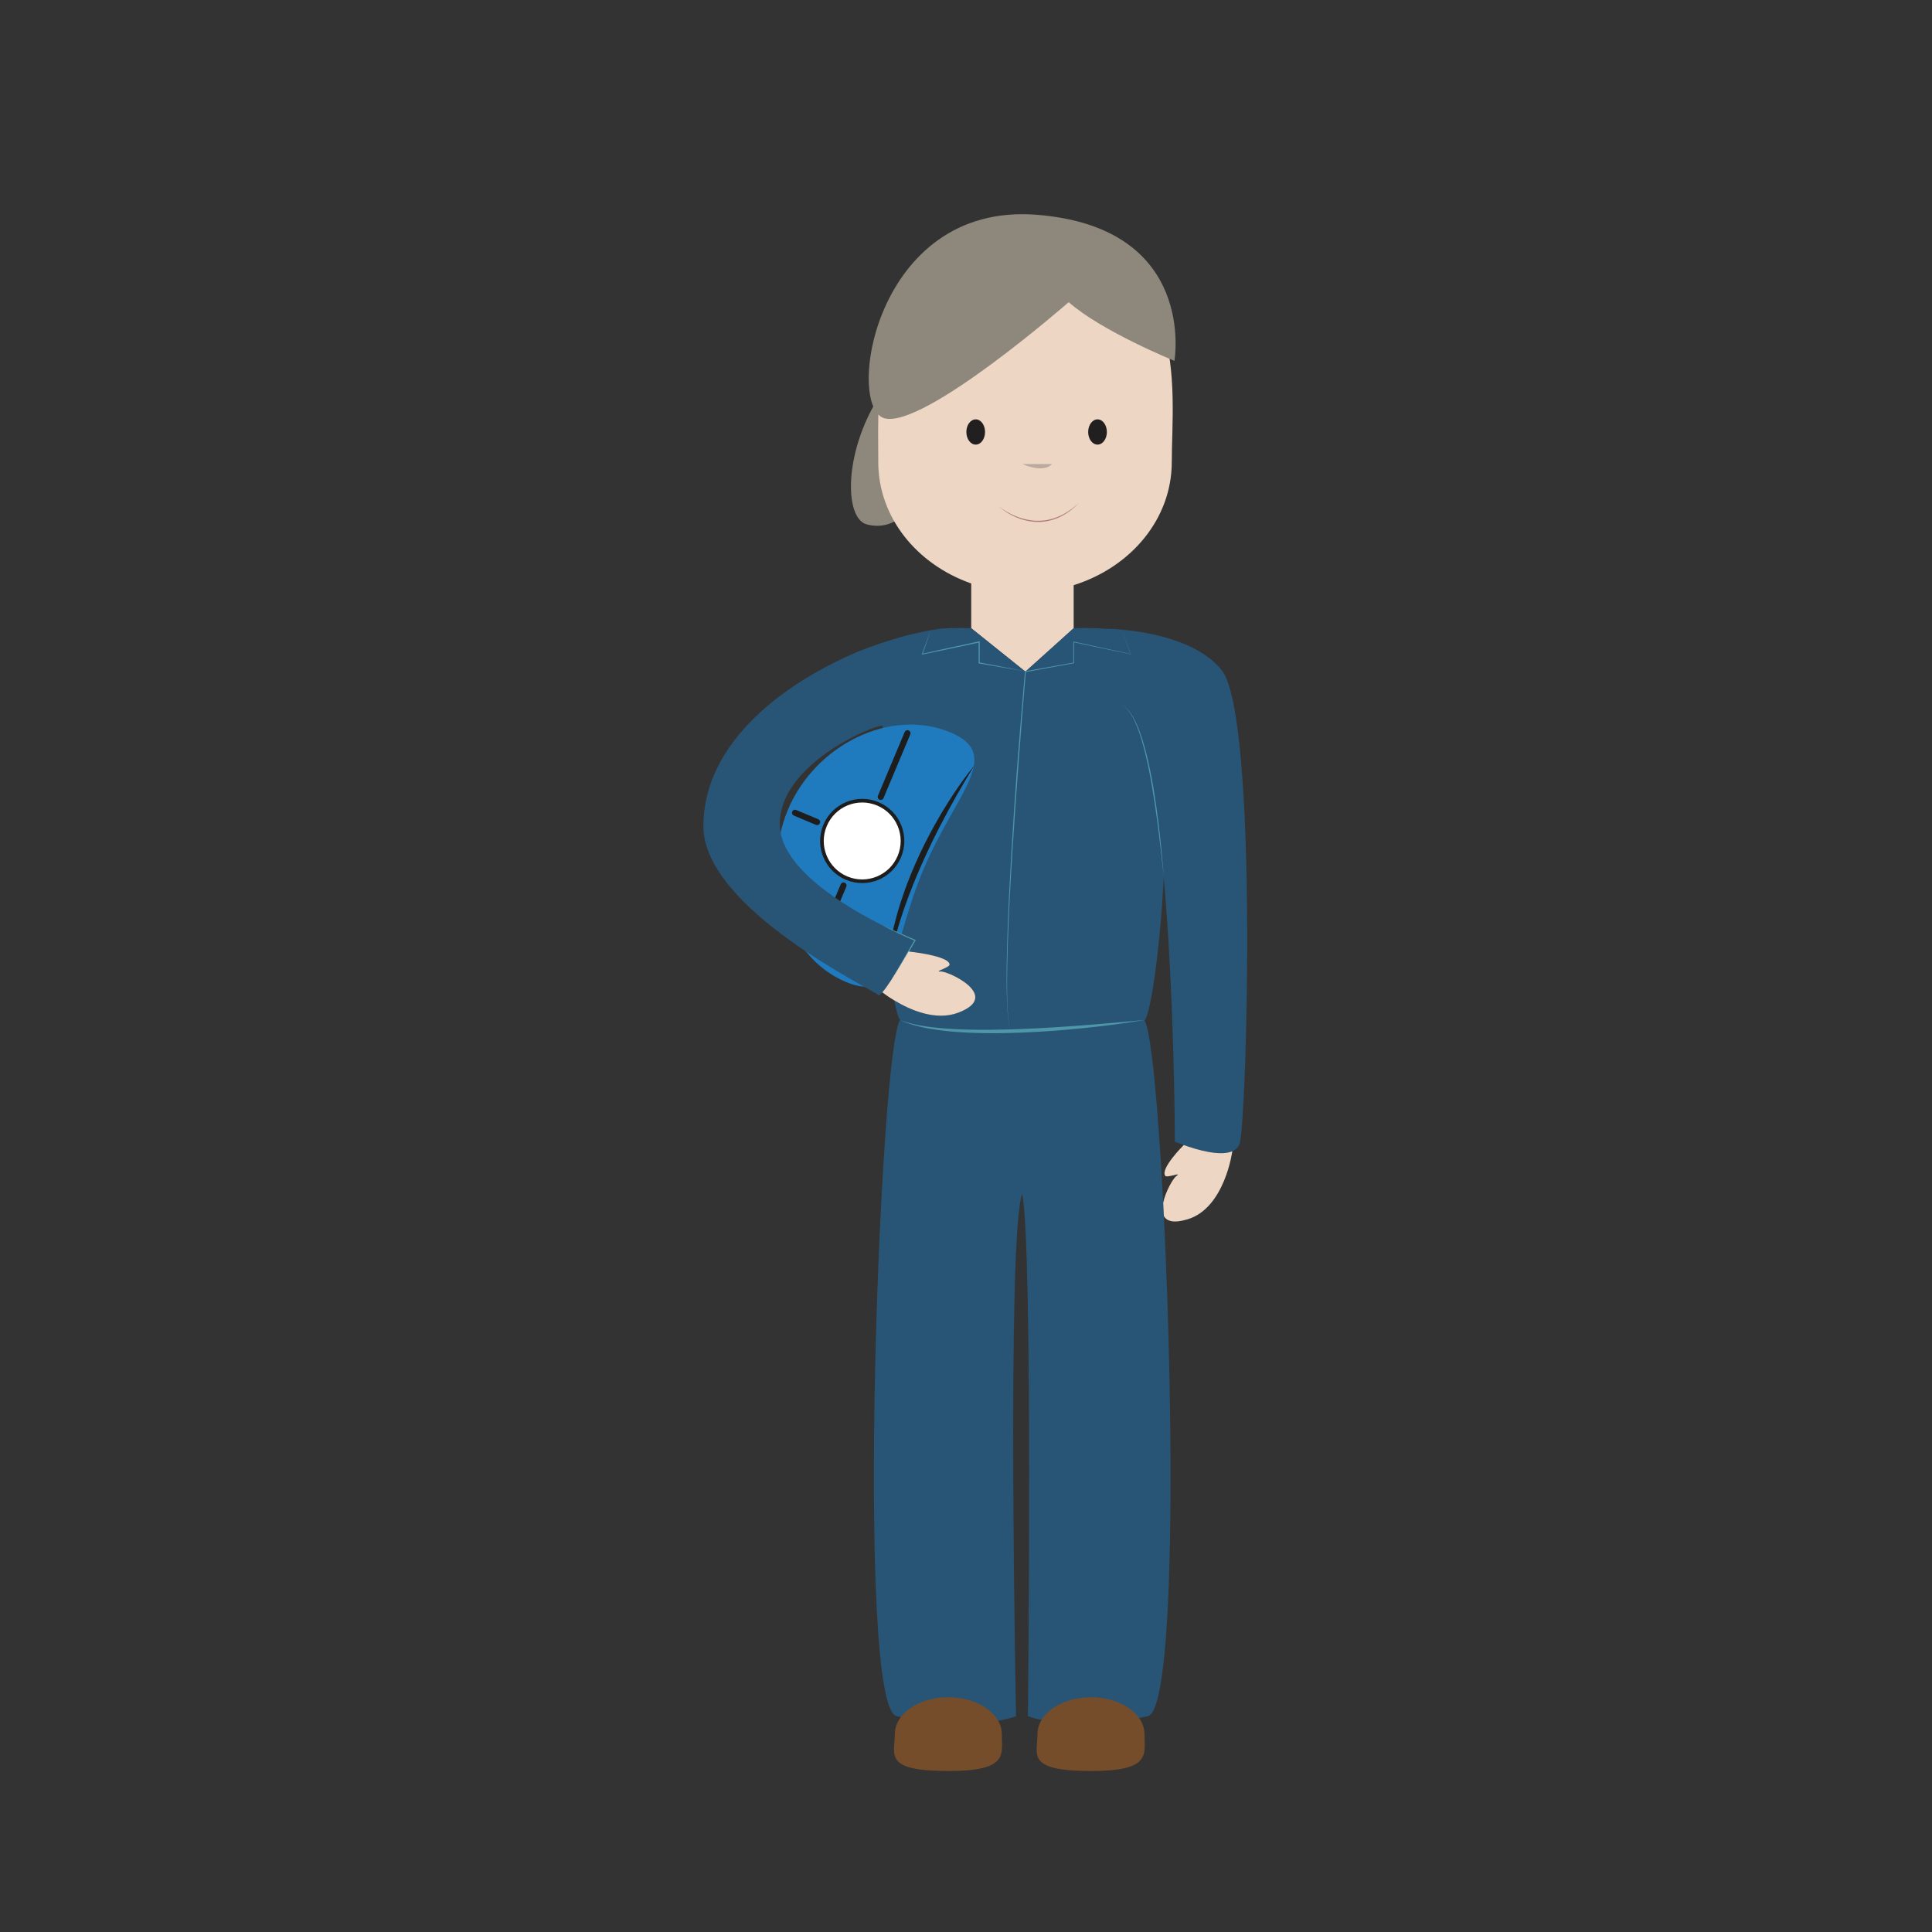 <svg:svg xmlns:svg="http://www.w3.org/2000/svg" enable-background="new 0 0 597.068 1709.336" height="1985.602" id="Scientists_-_Marina" version="1.1" viewBox="-703.814 -165.467 1985.602 1985.602" width="1985.602" x="0px" y="0px" xml:space="preserve">
<svg:rect x="-703.814" y="-165.467" width="1985.602" height="1985.602" fill="#333333" stroke="none"/>
<svg:g>
	<svg:path d="M277.576,307.068c-30.745,25.759-49.785,76.952-90.424,66.459   c-40.663-10.462-11.806-207.605,156.246-209.208C405.033,163.737,308.321,281.282,277.576,307.068z" fill="#8E887C" />
	<svg:path d="M198.824,309.454c0,56.69,39.591,105.171,95.543,124.732   c17.118,6.053,35.786,9.312,55.28,9.312c17.543,0,34.328-2.636,49.993-7.579   c58.694-18.33,100.83-68.028,100.83-126.466c0-74.047,22.719-226.628-150.823-231.8   C188.07,72.818,198.824,235.407,198.824,309.454z" fill="#EDD6C4" />
	<svg:path d="M294.366,429.517v50.678l55.068,44.15l0.956,0.172l49.249-44.321v-48.94   c-15.665,4.945-32.45,7.581-49.993,7.581C330.153,438.837,311.485,435.58,294.366,429.517z" fill="#EDD6C4" />
	<svg:path d="M171.497,592.583c17.881-9.266,31.904-13.494,31.812-11.664   c-5.693,73.934-3.033,148.995,2.014,205.777c18.142,9.075,31.242,14.22,31.242,14.22s-2.661,4.766-6.572,11.505   c0,0,41.934,4.256,42.136,13.475c0.111,2.929-16.959,7.658-9.184,7.077c7.779-0.563,63.131,25.211,18.175,42.285   c-23.212,8.847-49.418-2.68-65.923-12.635c2.308,11.522,4.433,18.635,6.065,20.197   c-21.16,30.518-46.473,705.98-3.549,715.532c79.11,17.543,122.709,0,122.709,0s-9.807-494.426,6.321-536.817   c11.208,54.575,5.882,536.817,5.882,536.817s44.024,17.543,123.197,0c28.398-6.277,26.925-304.477,16.51-514.205   l0,0c-0.251-4.578-0.425-9.092-0.676-13.489c-5.249-99.766-12.449-176.702-19.233-187.567   c0.136-0.041,0.208-0.142,0.314-0.27c5.186-4.913,15.418-66.104,19.47-146.95   c11.169,125.814,11.425,271.984,11.425,271.984s3.583,1.56,9.131,3.475c13.12,4.761,37.259,11.898,49.911,6.395   c3.655-1.565,6.388-4.228,7.639-8.238c7.306-23.965,19.026-439.17-18.509-486.108   c-24.501-30.617-75.769-39.268-102.641-41.738c-9.802-0.881-16.36-0.915-17.239-0.915c-0.087,0-0.121,0-0.121,0   c-17.152-1.301-32.165-0.531-32.165-0.531l-49.249,44.321l-0.348,0.282l-0.608-0.454l-55.068-44.15   c0,0-15.013-0.77-32.155,0.531c-3.033,0.442-6.219,0.915-9.416,1.504c-8.533,1.536-17.543,3.542-26.993,6.019   c-16.099,4.293-33.328,10.02-50.683,17.22" fill="#285576" />
	<svg:g>
		<svg:path d="M165.486,843.698c54.29,22.775,46.27-37.602,80.81-118.016    c32.951-76.686,81.085-115.575,26.805-138.369c-61.698-25.887-139.137,12.796-167.154,79.458    C77.973,733.478,103.783,817.803,165.486,843.698z" fill="#207ABE" />
		<svg:path d="M166.301,737.022    c21.097,8.824,45.343-1.065,54.179-22.152c8.88-21.085-1.063-45.386-22.121-54.206    c-21.116-8.861-45.362,1.06-54.208,22.152C135.311,703.904,145.219,728.171,166.301,737.022z" fill="#FFFFFF" stroke="#1D1D1E" stroke-miterlimit="10" stroke-width="3.741" />
		
			<svg:line fill="none" stroke="#1D1D1E" stroke-linecap="round" stroke-linejoin="bevel" stroke-miterlimit="10" stroke-width="6.234" x1="163.105" x2="135.668" y1="744.601" y2="810.045" />
		
			<svg:line fill="none" stroke="#1D1D1E" stroke-linecap="round" stroke-linejoin="bevel" stroke-miterlimit="10" stroke-width="6.234" x1="135.977" x2="113.291" y1="679.393" y2="669.878" />
		<svg:g>
			<svg:path d="M297.563,621.37c0,0-0.486,0.778-1.397,2.237c-0.897,1.465-2.212,3.613-3.886,6.347     c-1.638,2.751-3.628,6.092-5.91,9.924c-2.25,3.849-4.758,8.204-7.466,12.968     c-2.707,4.764-5.545,9.977-8.562,15.474c-2.984,5.517-6.034,11.384-9.178,17.453     c-1.573,3.034-3.107,6.152-4.682,9.295c-0.766,1.582-1.537,3.174-2.312,4.774     c-0.786,1.594-1.57,3.199-2.33,4.822c-0.77,1.619-1.543,3.244-2.318,4.875     c-0.756,1.639-1.514,3.283-2.274,4.929c-1.547,3.281-2.999,6.62-4.477,9.947     c-1.492,3.321-2.884,6.684-4.326,10.01c-1.352,3.362-2.779,6.681-4.093,10.013     c-2.607,6.671-5.205,13.228-7.442,19.673c-0.565,1.609-1.126,3.206-1.681,4.787     c-0.532,1.588-1.06,3.162-1.581,4.718c-0.523,1.557-1.041,3.097-1.553,4.618     c-0.504,1.524-0.95,3.045-1.418,4.537c-0.934,2.986-1.825,5.897-2.613,8.734     c-0.805,2.832-1.664,5.552-2.316,8.205c-0.688,2.647-1.347,5.183-1.975,7.596     c-0.579,2.426-1.129,4.728-1.645,6.891c-0.552,2.159-0.91,4.208-1.334,6.09     c-0.405,1.886-0.777,3.619-1.114,5.184c-1.191,6.301-1.871,9.902-1.871,9.902s0.051-0.915,0.148-2.632     c0.119-1.715,0.234-4.24,0.496-7.446c0.368-3.189,0.666-7.095,1.329-11.528     c0.327-2.219,0.675-4.581,1.042-7.07c0.411-2.482,0.938-5.074,1.437-7.793     c0.474-2.725,1.148-5.52,1.763-8.437c0.605-2.92,1.394-5.896,2.176-8.965c0.398-1.532,0.773-3.095,1.206-4.661     c0.44-1.564,0.886-3.147,1.337-4.747c0.857-3.217,1.922-6.442,2.966-9.736c1.015-3.304,2.183-6.616,3.328-9.983     c1.109-3.381,2.425-6.73,3.681-10.133c1.287-3.391,2.652-6.782,4.021-10.188     c1.443-3.373,2.831-6.787,4.33-10.151c2.996-6.729,6.088-13.414,9.346-19.888     c3.203-6.501,6.6-12.772,9.918-18.817c3.304-6.054,6.719-11.782,9.989-17.187     c3.271-5.406,6.49-10.438,9.544-15.027c3.014-4.614,5.919-8.75,8.513-12.397     c2.585-3.654,4.938-6.77,6.882-9.327C295.162,624.15,297.563,621.37,297.563,621.37z" fill="#1D1D1E" />
		</svg:g>
		
			<svg:line fill="none" stroke="#1D1D1E" stroke-linecap="round" stroke-linejoin="bevel" stroke-miterlimit="10" stroke-width="6.234" x1="228.834" x2="201.349" y1="588.105" y2="653.578" />
	</svg:g>
	<svg:path d="M180.47,503.282c-76.73,31.672-161.374,93.594-161.374,180.327   c0,85.552,175.865,168.644,179.588,173.513c0.657,0.879,2.207-0.277,4.293-2.74   c2.409-2.66,5.471-7.002,8.779-12.084c-2.274-15.22-4.515-34.118-6.432-55.601   c-40.436-20.167-105.948-59.409-107.682-103.088c-1.598-42.385,42.107-74.646,73.856-91.025" fill="#285576" />
	<svg:g>
		<svg:path d="M492.207,735.871c0,0-0.3-2.88-0.824-7.919c-0.561-5.034-1.362-12.226-2.324-20.857    c-0.968-8.629-2.225-18.68-3.649-29.436c-0.713-5.378-1.481-10.931-2.335-16.562    c-0.835-5.634-1.767-11.344-2.738-17.046c-0.984-5.7-1.977-11.399-3.107-16.978    c-1.103-5.585-2.289-11.06-3.567-16.327c-1.257-5.272-2.612-10.332-4.009-15.097    c-1.387-4.769-2.937-9.202-4.487-13.245c-1.568-4.038-3.254-7.634-4.901-10.74    c-1.681-3.091-3.442-5.611-5.049-7.558c-0.403-0.486-0.839-0.896-1.22-1.309    c-0.401-0.392-0.724-0.82-1.121-1.111c-0.766-0.61-1.374-1.194-1.945-1.557    c-1.153-0.713-1.769-1.093-1.769-1.093s0.626,0.364,1.799,1.048c0.583,0.35,1.206,0.917,1.994,1.512    c0.408,0.284,0.742,0.703,1.156,1.087c0.394,0.405,0.845,0.808,1.263,1.286c1.669,1.916,3.51,4.408,5.284,7.476    c1.744,3.078,3.541,6.657,5.16,10.7c1.619,4.04,3.242,8.473,4.706,13.24    c1.474,4.762,2.924,9.819,4.19,15.106c1.308,5.277,2.524,10.761,3.656,16.353    c1.159,5.588,2.186,11.292,3.194,16.998c0.945,5.717,1.851,11.441,2.659,17.086    c0.828,5.643,1.569,11.206,2.257,16.593c0.701,5.385,1.286,10.602,1.826,15.55    c0.538,4.948,1.028,9.628,1.447,13.951c0.87,8.643,1.411,15.863,1.836,20.912    C491.983,732.984,492.207,735.871,492.207,735.871z" fill="#4E97A8" />
	</svg:g>
	<svg:path d="M217.642,1598.352" fill="none" stroke="#E90D8C" stroke-miterlimit="10" stroke-width="1.247" />
	<svg:path d="M221.263,882.857" fill="none" stroke="#E90D8C" stroke-miterlimit="10" stroke-width="1.247" />
	<svg:g>
		<svg:path d="M472.423,883.091c-0.057-0.091-0.132-0.169-0.184-0.265l0.012,0.006l-7.799,1.302l-7.818,1.172    c-5.214,0.77-10.434,1.502-15.658,2.219c-5.227,0.68-10.459,1.321-15.694,1.948    c-5.235,0.623-10.479,1.167-15.722,1.719c-5.245,0.536-10.492,1.062-15.747,1.498    c-5.252,0.473-10.511,0.876-15.769,1.286c-5.26,0.39-10.525,0.716-15.792,1.013    c-5.266,0.316-10.537,0.553-15.808,0.791c-5.274,0.188-10.548,0.356-15.826,0.449    c-2.638,0.07-5.277,0.104-7.917,0.12c-2.64,0.011-5.278,0.078-7.919,0.037l-7.92-0.085l-7.92-0.197    c-2.64-0.054-5.279-0.167-7.918-0.301c-2.638-0.144-5.277-0.238-7.913-0.453l-7.905-0.584l-7.892-0.777    c-5.25-0.638-10.497-1.302-15.705-2.239c-2.612-0.404-5.192-1.021-7.779-1.565    c-2.595-0.501-5.143-1.241-7.697-1.917c-2.571-0.612-5.054-1.561-7.563-2.374    c-1.262-0.39-2.468-0.941-3.679-1.467l-3.628-1.571c4.951,1.821,9.974,3.355,15.112,4.451    c2.571,0.535,5.123,1.132,7.727,1.492c2.594,0.403,5.171,0.877,7.786,1.139c5.198,0.709,10.427,1.183,15.656,1.611    l7.855,0.524l7.867,0.362c2.62,0.141,5.248,0.162,7.873,0.233c2.624,0.073,5.248,0.153,7.876,0.159    l7.878,0.064l7.881-0.047c5.254-0.081,10.508-0.102,15.763-0.27c5.254-0.121,10.508-0.321,15.761-0.532    c5.253-0.208,10.507-0.415,15.758-0.702c5.253-0.255,10.501-0.593,15.753-0.894    c5.25-0.322,10.502-0.637,15.749-1.021l15.744-1.139l15.739-1.254l15.737-1.337    c5.247-0.439,10.494-0.893,15.738-1.387l15.733-1.502l0.009-0.001l0.003,0.007    C472.303,882.913,472.373,882.996,472.423,883.091z" fill="#4E97A8" />
	</svg:g>
	<svg:g>
		<svg:path d="M449.163,481.678l9.063,25.103l0.074,0.205l-0.215-0.045l-29.265-6.142l-29.253-6.195    l0.412-0.333l0.034,21.587l0.001,0.312l-0.309,0.056l-49.582,9.019l0.371-0.406    c-2.659,30.917-5.099,61.856-7.389,92.804l-3.381,46.426c-1.093,15.478-2.128,30.959-3.095,46.445    c-1.924,30.972-3.606,61.961-4.632,92.974c-0.485,15.507-0.843,31.019-0.788,46.532    c0.049,7.755,0.183,15.514,0.652,23.256c0.227,3.871,0.559,7.737,1.054,11.582c0.144,0.958,0.264,1.921,0.428,2.876    c0.188,0.95,0.338,1.91,0.557,2.853c0.253,0.935,0.418,1.896,0.766,2.803c0.166,0.455,0.286,0.929,0.491,1.367    l0.636,1.308l-0.648-1.303c-0.209-0.438-0.333-0.91-0.504-1.364c-0.356-0.906-0.53-1.865-0.792-2.8    c-0.229-0.943-0.387-1.901-0.584-2.852c-0.173-0.955-0.302-1.917-0.455-2.875    c-0.53-3.845-0.898-7.711-1.161-11.583c-0.541-7.744-0.746-15.506-0.867-23.266    c-0.232-15.522,0.056-31.045,0.513-46.558c0.928-31.027,2.512-62.029,4.338-93.013    c0.918-15.492,1.905-30.98,2.949-46.463c1.05-15.483,2.115-30.966,3.327-46.437    c2.388-30.946,4.925-61.878,7.682-92.794l0.031-0.345l0.341-0.061l49.611-8.862l-0.308,0.368l0.034-21.587    l0.001-0.422l0.411,0.089l29.219,6.355l29.207,6.409l-0.14,0.16L449.163,481.678z" fill="#4E97A8" />
	</svg:g>
	<svg:g>
		<svg:path d="M252.795,482.23c-2.803,8.236-5.531,16.499-8.396,24.713l-0.421-0.48l14.585-3.266    l14.599-3.199c9.739-2.104,19.462-4.279,29.216-6.314l0.728-0.152l-0.002,0.739l-0.063,21.587l-0.441-0.528    l23.432,4.43c3.907,0.73,7.804,1.513,11.704,2.279l11.699,2.306l-11.766-1.937    c-3.921-0.648-7.846-1.28-11.761-1.964l-23.499-4.057l-0.44-0.076l-0.001-0.452l-0.063-21.587l0.726,0.586    c-9.729,2.148-19.488,4.157-29.232,6.236l-14.625,3.076l-14.639,3.009l-0.643,0.132l0.222-0.612    C246.672,498.519,249.771,490.388,252.795,482.23z" fill="#4E97A8" />
	</svg:g>
	<svg:path d="M491.657,1070.658c0.251,4.397,0.425,8.911,0.676,13.489c-0.068,0-0.068,0,0,0   c2.738,5.466,9.947,7.852,24.41,3.511c38.254-11.56,45.932-69.933,45.932-69.933   c-12.652,5.502-36.791-1.634-49.911-6.395c0,0-24.467,24.289-18.997,31.706c1.69,2.352,18.055-4.266,11.565,0   C502.203,1045.095,494.081,1058.702,491.657,1070.658z" fill="#EDD6C4" />
	<svg:path d="M492.333,1084.148" fill="none" stroke="#E90D8C" stroke-miterlimit="10" stroke-width="1.247" />
	<svg:path d="M491.657,1070.658" fill="none" stroke="#E90D8C" stroke-miterlimit="10" stroke-width="1.247" />
	<svg:g>
		<svg:path d="M211.755,842.297c6.205-9.402,13.28-21.288,18.238-29.876    c3.911-6.739,6.572-11.505,6.572-11.505s-17.147-7.194-35.279-16.266" fill="#285576" />
		<svg:path d="M211.755,842.297l3.118-5.165l3.078-5.186c2.062-3.45,4.078-6.928,6.086-10.41    c2.034-3.465,4.052-6.945,6.027-10.438l2.971-5.25l3.021-5.221l0.282,0.83    c-2.983-1.279-5.944-2.59-8.9-3.919c-2.962-1.314-5.882-2.721-8.808-4.112    c-2.919-1.405-5.846-2.797-8.728-4.277c-2.889-1.467-5.768-2.953-8.616-4.498l8.839,4.032l8.858,3.977    l8.893,3.893c2.963,1.298,5.936,2.579,8.917,3.823l0.608,0.254l-0.325,0.577l-2.963,5.254l-3.013,5.226    c-2.022,3.486-4.077,6.941-6.152,10.39c-2.105,3.43-4.251,6.835-6.424,10.222    c-1.078,1.699-2.212,3.362-3.332,5.034C214.069,839.005,212.925,840.661,211.755,842.297z" fill="#4E97A8" />
	</svg:g>
	<svg:path d="M202.976,854.381c2.849,2.171,7.036,5.15,12.222,8.243   c16.505,9.955,42.711,21.481,65.923,12.635c44.956-17.075-10.396-42.848-18.175-42.285   c-7.774,0.582,9.295-4.148,9.184-7.077c-0.203-9.218-42.136-13.475-42.136-13.475   c-4.959,8.588-12.033,20.474-18.238,29.876C208.447,847.379,205.386,851.721,202.976,854.381z" fill="#EDD6C4" />
	<svg:path d="M202.976,854.381" fill="none" stroke="#E90D8C" stroke-miterlimit="10" stroke-width="1.247" />
	<svg:path d="M362.457,1616.784c0,20.918-12.275,37.884,54.966,37.884c62.282,0,55-16.966,55-37.884   c0-20.909-24.627-37.892-55-37.892C387.07,1578.892,362.457,1595.875,362.457,1616.784z" fill="#764D2A" />
	<svg:path d="M215.835,1616.784c0,20.918-12.251,37.884,54.966,37.884c62.258,0,54.986-16.966,54.986-37.884   c0-20.909-24.602-37.892-54.986-37.892C240.472,1578.892,215.835,1595.875,215.835,1616.784z" fill="#764D2A" />
	<svg:path d="M394.525,145.096c0,0-148.548,129.861-189.202,119.361   C164.67,253.99,194.024,42.078,361.569,55.258c165.589,13.011,141.629,150.145,141.629,150.145   S428.713,175.174,394.525,145.096z" fill="#8E887C" />
	<svg:path d="M308.568,278.509c0,7.17-4.293,12.972-9.59,12.972c-5.316,0-9.619-5.802-9.619-12.972   c0-7.169,4.302-12.987,9.619-12.987C304.275,265.521,308.568,271.34,308.568,278.509z" fill="#211F1F" />
	<svg:path d="M433.759,278.509c0,7.17-4.298,12.972-9.58,12.972c-5.341,0-9.634-5.802-9.634-12.972   c0-7.169,4.293-12.987,9.634-12.987C429.461,265.521,433.759,271.34,433.759,278.509z" fill="#211F1F" />
	<svg:path d="M346.913,311.433c0,0,21.377,9.986,30.465,0" fill="#BAAAA0" />
	<svg:g>
		<svg:path d="M322.562,354.914c0,0,1.1,0.917,3.155,2.336c2.048,1.427,5.074,3.324,8.879,5.257    c1.894,0.981,4.006,1.924,6.273,2.824c2.27,0.897,4.72,1.68,7.275,2.404c2.57,0.66,5.252,1.27,8.02,1.577    c1.377,0.213,2.78,0.268,4.184,0.372c1.405,0.056,2.82,0.062,4.23,0.03c1.408-0.092,2.825-0.081,4.218-0.29    c0.699-0.081,1.396-0.162,2.091-0.243c0.691-0.107,1.375-0.252,2.059-0.376c0.681-0.141,1.371-0.228,2.036-0.41    c0.667-0.175,1.33-0.35,1.99-0.523c1.332-0.303,2.589-0.802,3.849-1.216    c1.273-0.382,2.439-0.981,3.631-1.441c1.199-0.451,2.297-1.054,3.392-1.59c0.545-0.273,1.083-0.542,1.613-0.807    c0.51-0.301,1.013-0.598,1.507-0.889c0.978-0.601,1.97-1.11,2.839-1.727    c1.746-1.223,3.41-2.262,4.752-3.366c1.369-1.067,2.598-1.961,3.509-2.816c1.889-1.638,2.969-2.574,2.969-2.574    s-1.021,1.002-2.807,2.755c-0.873,0.902-2.058,1.857-3.382,2.998c-1.294,1.181-2.914,2.309-4.65,3.586    c-0.86,0.65-1.846,1.195-2.818,1.833c-0.492,0.31-0.992,0.626-1.5,0.947c-0.529,0.285-1.066,0.574-1.61,0.868    c-1.094,0.577-2.193,1.223-3.398,1.719c-1.193,0.517-2.388,1.111-3.678,1.523    c-1.28,0.435-2.559,0.955-3.916,1.28c-0.672,0.184-1.348,0.368-2.028,0.554    c-0.678,0.192-1.382,0.29-2.077,0.441c-0.698,0.133-1.396,0.288-2.103,0.405    c-0.711,0.09-1.423,0.18-2.138,0.271c-1.425,0.225-2.874,0.235-4.316,0.336c-1.444,0.019-2.892-0.002-4.328-0.073    c-1.434-0.12-2.867-0.191-4.271-0.422c-2.824-0.342-5.55-0.99-8.159-1.688    c-2.6-0.74-5.057-1.633-7.33-2.606c-2.27-0.979-4.374-1.997-6.257-3.044    c-1.9-1.016-3.565-2.08-5.021-3.045c-1.45-0.975-2.681-1.871-3.674-2.635    C323.589,355.913,322.562,354.914,322.562,354.914z" fill="#B07D7D" />
	</svg:g>
</svg:g>
</svg:svg>